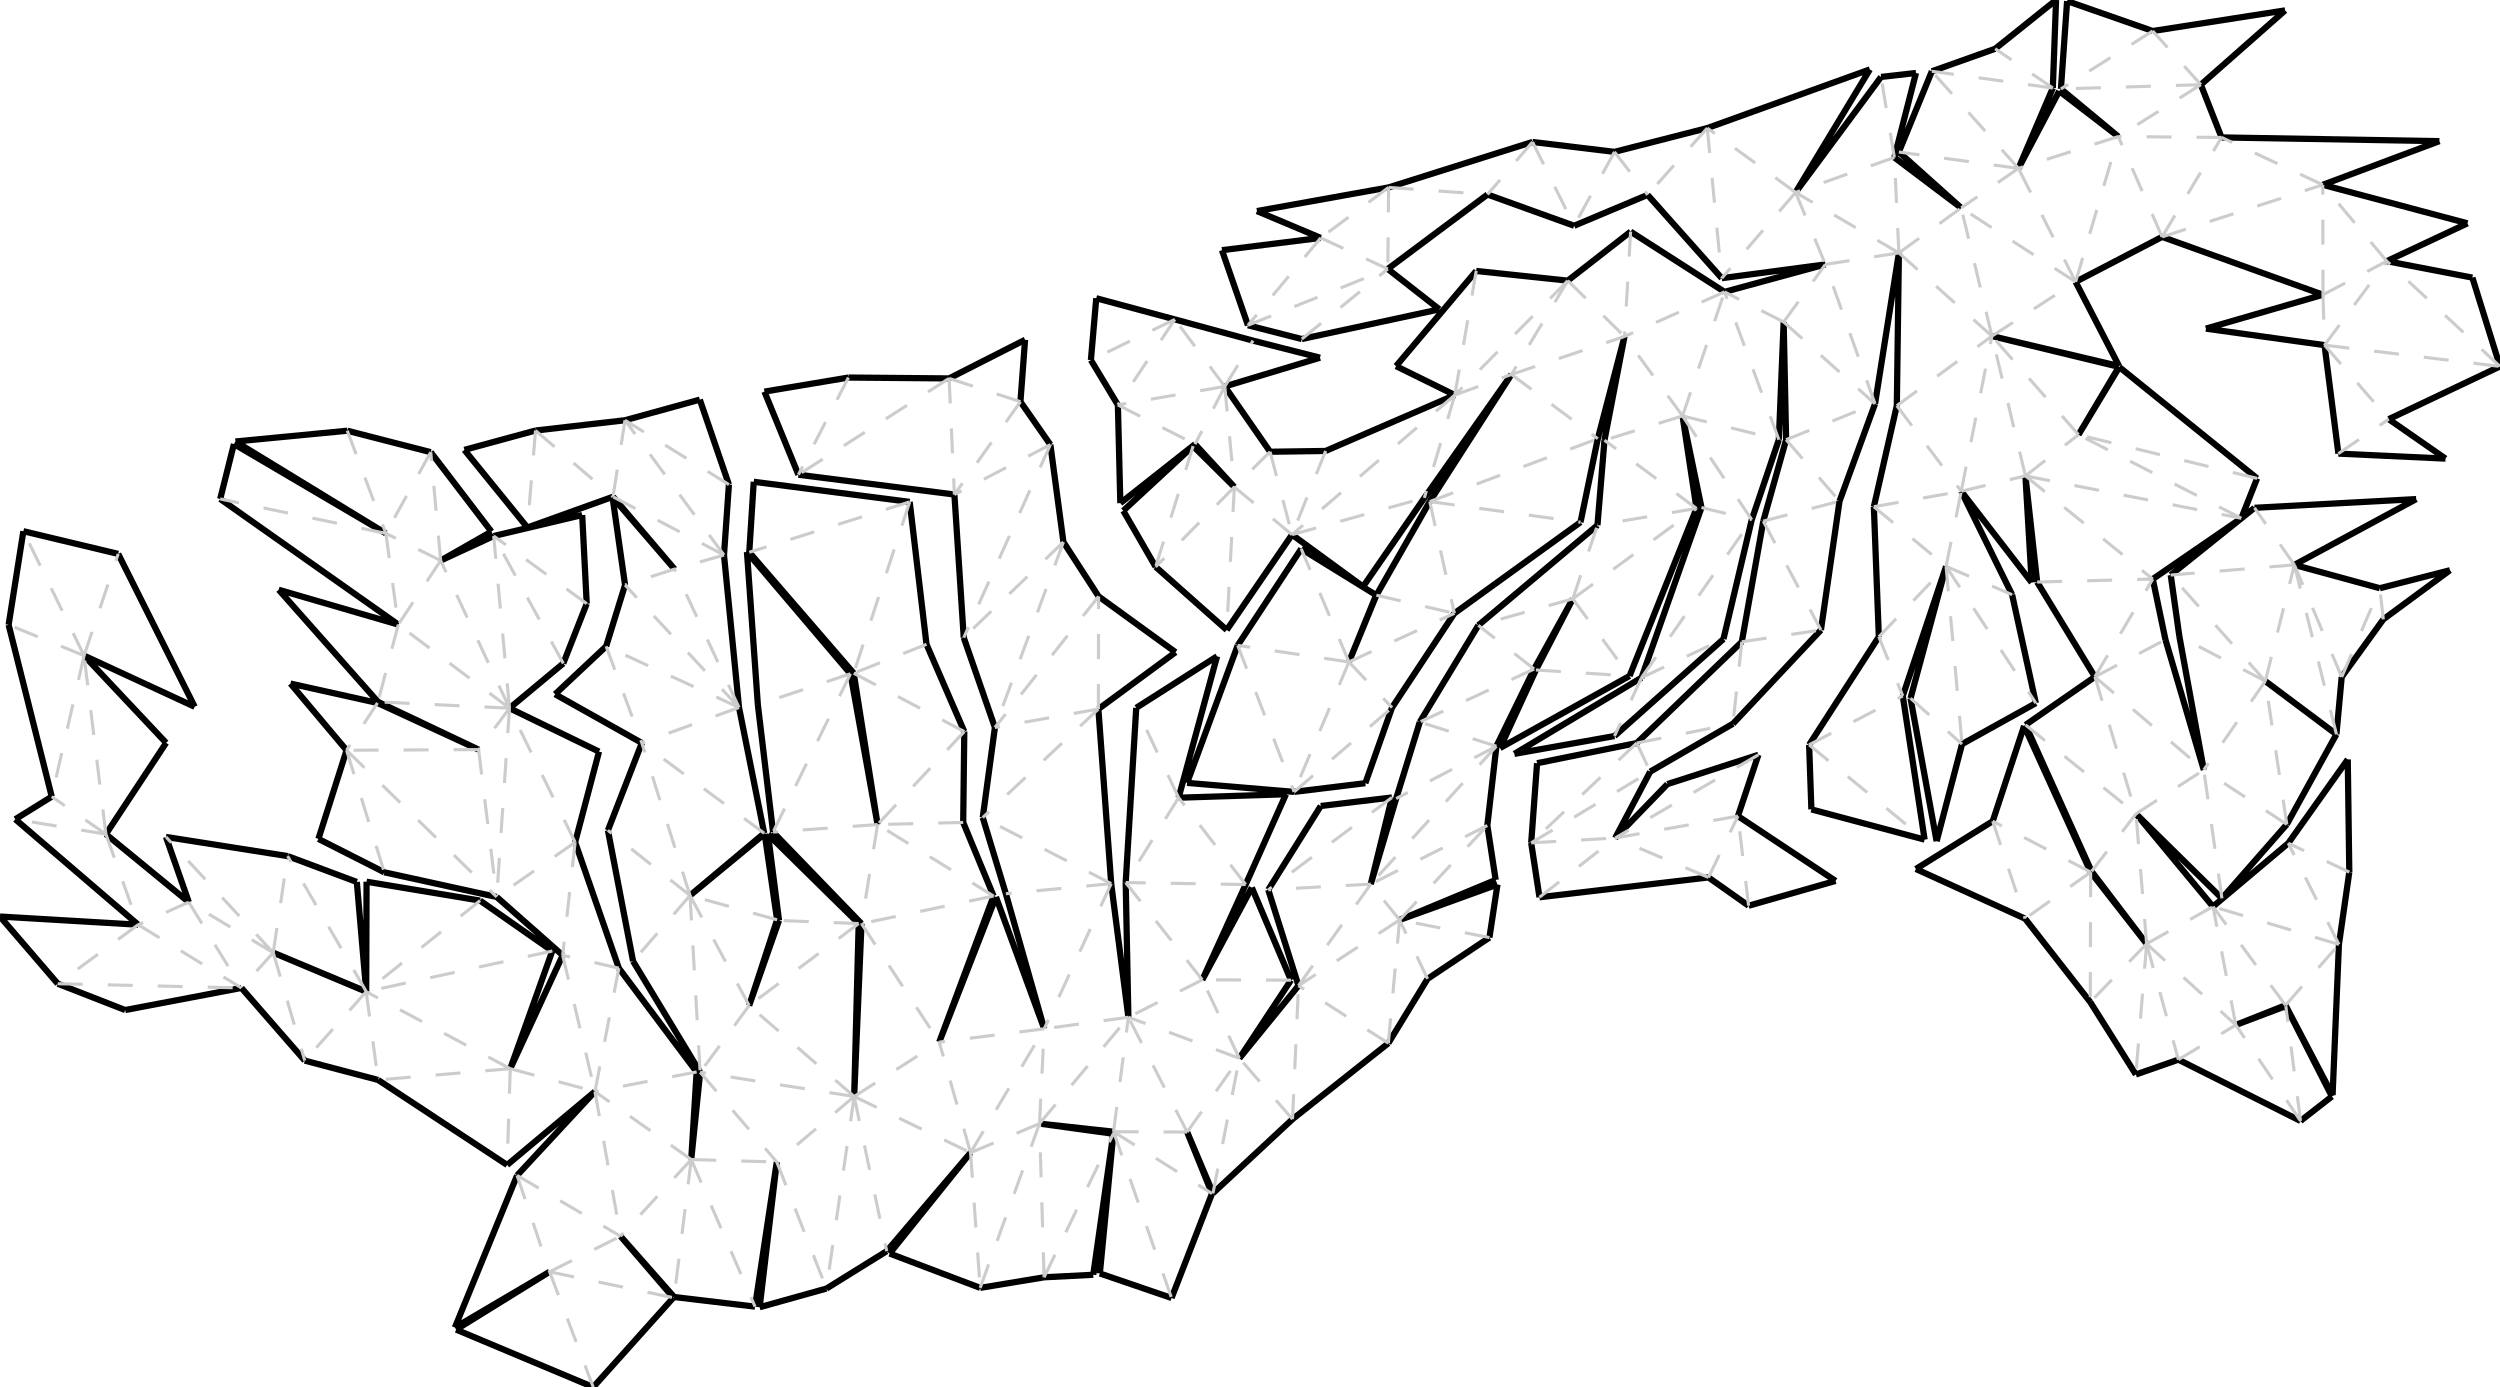 <?xml version="1.0"?>
<svg width="14086" height="7815" version="1.1" xmlns="http://www.w3.org/2000/svg" >
<path fill="none" style="stroke:black;stroke-width:35.215;" d=" M 5292.07 5871.61 L 5598.28 5048.65 M 9100.57 4721.73 L 9297.95 4347.74 M 7279.87 3012.47 L 7680.23 3305.18 M 7680.23 3305.18 L 8025.34 2805.46 M 6954.88 2743.83 L 6722.42 2513.28 M 2870.7 3990.23 L 3173.77 3737.87 M 3173.77 3737.87 L 3305.83 3401.29 M 10965 3191.25 L 10764.6 3934.24 M 6774.24 5520.71 L 7018.63 4983.82 M 11935.5 769.497 L 11602.4 513.174 M 11602.4 513.174 L 11372.8 948.646 M 3352.08 6150.14 L 2913.46 6622.82 M 7334.59 1910.27 L 8109.98 1742.93 M 8109.98 1742.93 L 7819.39 1515.39 M 12273.9 5970.38 L 12962 6315.84 M 6722.42 2513.28 L 6329.05 2877.8 M 6329.05 2877.8 L 6511.42 3193.79 M 4854.01 5204.2 L 4812.71 6178 M 11223.4 1893.74 L 11939.8 2062.52 M 11939.8 2062.52 L 11694.8 1588.13 M 7819.39 1515.39 L 8381.11 1095.96 M 7865.95 2062.84 L 8197.1 2225.81 M 8317.57 1526.65 L 7865.95 2062.84 M 2971.7 2972.25 L 3453.93 2798.9 M 5522.66 7256.39 L 5882.83 7196.85 M 9870.03 2928.55 L 10022.7 2477.16 M 11566.4 496.026 L 11584.7 0 M 11584.7 0 L 11241.6 274.677 M 7824.14 1055.93 L 7082.18 1189.25 M 7082.18 1189.25 L 7441.3 1340.35 M 10063.7 2477.56 L 9935.09 2936.38 M 6298.63 2281.58 L 6312.37 2834.91 M 6312.37 2834.91 L 6733.4 2502.72 M 6857.45 3697.99 L 6402.04 3988.19 M 6640.76 4494.59 L 6857.45 3697.99 M 2798.75 5053.83 L 3170.4 5382.37 M 11241.6 274.677 L 10884.8 401.737 M 9187.61 1305.13 L 8833.55 1581.28 M 11372.8 948.646 L 11566.4 496.026 M 9701.11 1567.48 L 10285 1489.75 M 9002.67 2471.92 L 9152.97 1895.89 M 3017.24 2425.77 L 2616.51 2534.93 M 2616.51 2534.93 L 2971.7 2972.25 M 10558 2855.16 L 10586.1 3588.02 M 12129.5 3262.73 L 12628.5 2920.09 M 3425.26 4678.53 L 3567.04 5416.03 M 8627.35 4748.92 L 8674.05 5055.56 M 10687.4 2285.82 L 10558 2855.16 M 9480.02 2343.52 L 9586.81 2859.63 M 5991.74 3053.88 L 5918.2 2505.28 M 11054.9 4192.63 L 11470.8 3961.75 M 11711.1 2449.4 L 11938.8 2066.87 M 11938.8 2066.87 L 11223.4 1893.74 M 3943 2251.82 L 3521.41 2367.85 M 4106.99 2730.33 L 3943 2251.82 M 11404.7 4089.79 L 11227.7 4627.03 M 11779.5 4913.84 L 11404.7 4089.79 M 2696.58 4223.63 L 2126.82 3960.61 M 9619.49 721.691 L 9096.59 855.68 M 2063.64 5586.86 L 2010.41 4969.34 M 2010.41 4969.34 L 1620.57 4823.65 M 10564.7 2275.32 L 10699.2 1424.98 M 11470.8 3961.75 L 11337.1 3350.8 M 4389.24 5186.25 L 4221.01 5665.73 M 7441.3 1340.35 L 6884.96 1409.61 M 6884.96 1409.61 L 7031.42 1832.83 M 10598.7 433.557 L 10117 1084.15 M 9297.95 4347.74 L 9764.05 4077.99 M 291.581 4488.53 L 86.254 4615.99 M 4079.22 3127.42 L 4106.99 2730.33 M 5220.24 3630.37 L 5125.55 2827.82 M 13087.5 1041.33 L 13744.7 795.182 M 13744.7 795.182 L 12517 774.32 M 9558.74 2864.65 L 9480.02 2343.52 M 6619.58 1799.68 L 6176.75 1680.36 M 6176.75 1680.36 L 6146.58 2028.84 M 6146.58 2028.84 L 6298.63 2281.58 M 9000.66 2959.22 L 8329.48 3523.36 M 2781.68 3020.15 L 2482.88 3158.31 M 6342.58 4972.66 L 6357.8 5731.55 M 3170.4 5382.37 L 2875 6021.43 M 1360.28 5566.35 L 1717.2 5975.89 M 5537.14 4606.38 L 5667.35 5035.6 M 2244.09 3519.16 L 1570.25 3322.93 M 1570.25 3322.93 L 2129.7 3954.46 M 596.717 4700.02 L 935.976 4185.54 M 935.976 4185.54 L 473.731 3694.02 M 3521.41 2367.85 L 3017.24 2425.77 M 6601.06 7313.33 L 6829.02 6725.03 M 7885.94 5183.33 L 8427.22 4957.87 M 8427.22 4957.87 L 8380.27 4651.27 M 9221.97 4186.64 L 8660.44 4300.3 M 8660.44 4300.3 L 8627.35 4748.92 M 13175.4 2555.82 L 13779 2583.99 M 13779 2583.99 L 13459 2361.82 M 3616.45 4186.12 L 3425.26 4678.53 M 4355.79 4688.41 L 4854.01 5204.2 M 10259.8 3549.73 L 10364.6 2823.83 M 8674.05 5055.56 L 9626.31 4943.79 M 10721 3921.08 L 10965 3191.25 M 12702.8 2861.19 L 12230.7 3240.08 M 11412 2681.27 L 11478.1 3279.43 M 5918.2 2505.28 L 5749.55 2263.31 M 13088.6 1660.61 L 12429 1851.63 M 12429 1851.63 L 13097.3 1944.52 M 6272.69 6388.19 L 5857.01 6330.85 M 7469.1 2540.87 L 7156.24 2545.37 M 6357.8 5731.55 L 6260.97 4978.71 M 7843.2 3986.97 L 8194.51 3455.81 M 14086 2064.6 L 13930.3 1564.21 M 13930.3 1564.21 L 13448.1 1471.45 M 11941 2068.21 L 11711.1 2449.4 M 12717.4 2695.38 L 11941 2068.21 M 13194.1 3814.25 L 13428.5 3489.75 M 13138.9 6177.88 L 12879.2 5668.76 M 12962 6315.84 L 13138.9 6177.88 M 10586.1 3588.02 L 10193.3 4196.72 M 11646.9 6.019 L 11612 501.153 M 12129.2 174.736 L 11646.9 6.019 M 4307.04 2206.53 L 4498.54 2674.71 M 4780.45 2127.29 L 4307.04 2206.53 M 12893 4750.93 L 12468.8 5108.06 M 6973.66 3636.33 L 6688.53 4411.07 M 6688.53 4411.07 L 7291.69 4461.76 M 8437.3 4983.79 L 7885.94 5183.33 M 8391.99 5282.49 L 8437.3 4983.79 M 7282.52 6305.79 L 7822.51 5877.81 M 12417.1 4338.02 L 12201 3604.22 M 3415.19 3641.62 L 3127.64 3911.53 M 3127.64 3911.53 L 3616.45 4186.12 M 3925.11 6039.7 L 3486.81 5455.12 M 3894.71 6533.24 L 3925.11 6039.7 M 9248.98 3818.37 L 8532.61 4247.58 M 8532.61 4247.58 L 9096.67 4147.18 M 3096.6 7165.74 L 2570.05 7491.52 M 2570.05 7491.52 L 3342.5 7815.68 M 2562.99 7479.81 L 3096.6 7165.74 M 2913.46 6622.82 L 2562.99 7479.81 M 6159.78 7182.47 L 6272.69 6388.19 M 5882.83 7196.85 L 6159.78 7182.47 M 11447.4 3282.02 L 11412 2681.27 M 11050.3 2767.9 L 11447.4 3282.02 M 10206.1 4560.39 L 10844.1 4730.7 M 10193.3 4196.72 L 10206.1 4560.39 M 2426.9 2547.68 L 1956.67 2426.89 M 7866.45 4499.62 L 7723.52 4981.43 M 10699.2 1424.98 L 10687.4 2285.82 M 7822.51 5877.81 L 8043.49 5515.27 M 1717.2 5975.89 L 2130.22 6084.79 M 12763.8 3837.43 L 13164.4 4137.02 M 4270.03 3970.89 L 4355.79 4688.41 M 473.731 3694.02 L 1096.99 3982.17 M 1096.99 3982.17 L 666.012 3120.88 M 4327.1 4700.6 L 4389.24 5186.25 M 4838.17 5203.66 L 4327.1 4700.6 M 4812.71 6178 L 4838.17 5203.66 M 4498.54 2674.71 L 5377.45 2786.27 M 1063.92 5083.25 L 596.717 4700.02 M 12597.5 5774.98 L 12877.4 5664.07 M 3793.86 7311.75 L 3496.31 6965.23 M 3342.5 7815.68 L 3793.86 7311.75 M 5468.63 6494.79 L 5012.48 7062.89 M 5012.48 7062.89 L 5522.66 7256.39 M 12628.5 2920.09 L 12717.4 2695.38 M 9907.45 4252.97 L 9394.84 4418.04 M 9394.84 4418.04 L 9100.57 4721.73 M 9792.28 4598.16 L 9907.45 4252.97 M 86.254 4615.99 L 778.583 5210.14 M 8634.73 799.884 L 7824.14 1055.93 M 9814.08 3616.23 L 9221.97 4186.64 M 6274.14 6376.52 L 6196.93 7175.06 M 6196.93 7175.06 L 6601.06 7313.33 M 8516.1 2109.8 L 8055.94 2826.07 M 7060.01 1919.26 L 6619.58 1799.68 M 7156.24 2545.37 L 6900.85 2177.48 M 2063.29 5587.69 L 1539.54 5367.57 M 13228.2 4278.82 L 12893 4750.93 M 13236.9 4914.11 L 13228.2 4278.82 M 12468.8 5108.06 L 12035.1 4585.32 M 11784.8 4909.79 L 12094.9 5317.82 M 3800.64 3206.5 L 3451.26 2801.18 M 3451.26 2801.18 L 3521.82 3296.15 M 10844.1 4730.7 L 10721 3921.08 M 13178.4 5321.39 L 13236.9 4914.11 M 10285 1489.75 L 9716.66 1644.54 M 12279.4 3585.58 L 12417.1 4338.02 M 12034.3 6054.27 L 12273.9 5970.38 M 11777.4 5646.18 L 12034.3 6054.27 M 9586.81 2859.63 L 9248.98 3818.37 M 8869.22 1271.97 L 9283.16 1098 M 7245.72 4475.13 L 6640.76 4494.59 M 7018.63 4983.82 L 7245.72 4475.13 M 6829.02 6725.03 L 6688.85 6378.39 M 9764.05 4077.99 L 10259.8 3549.73 M 8025.34 2805.46 L 8516.1 2109.8 M 12519.2 5061.77 L 12884.8 4644.88 M 2130.22 6084.79 L 2857.44 6563.83 M 778.583 5210.14 L 0 5164.14 M 0 5164.14 L 325.351 5542.62 M 10794.8 4896.12 L 11410.3 5176.12 M 11227.7 4627.03 L 10794.8 4896.12 M 10673.6 887.215 L 10795.4 411.2 M 10795.4 411.2 L 10598.7 433.557 M 8431.41 4204.35 L 8643.83 3769.52 M 1620.57 4823.65 L 935.179 4715.59 M 5605.73 4098.89 L 5537.14 4606.38 M 3798.33 7307.86 L 4254.06 7362.04 M 4163.86 3986.14 L 4079.22 3127.42 M 7723.52 4981.43 L 7842.9 4493.25 M 3486.81 5455.12 L 3240.47 4745.67 M 7145.96 5013.47 L 7316.22 5553.76 M 48.602 3520.48 L 291.581 4488.53 M 12877.4 5664.07 L 13142.7 6170.28 M 13142.7 6170.28 L 13178.4 5321.39 M 12230.7 3240.08 L 12279.4 3585.58 M 12517 774.32 L 12400.5 477.202 M 4791.77 3796.31 L 4208.64 3110.2 M 4208.64 3110.2 L 4270.03 3970.89 M 10364.6 2823.83 L 10564.7 2275.32 M 2065.35 4967.89 L 2063.29 5587.69 M 2705.1 5074.28 L 2065.35 4967.89 M 6911.94 3549.59 L 7279.87 3012.47 M 8643.83 3769.52 L 8861.76 3374.26 M 8451.82 4214.64 L 9181.57 3808.61 M 8654.02 3774.97 L 8451.82 4214.64 M 10911.7 4739.85 L 11054.9 4192.63 M 10764.6 3934.24 L 10911.7 4739.85 M 3453.93 2798.9 L 3800.64 3206.5 M 9852.28 5103.34 L 10342.4 4963.32 M 10342.4 4963.32 L 9792.28 4598.16 M 2857.44 6563.83 L 3352.08 6150.14 M 9181.57 3808.61 L 9558.74 2864.65 M 10698.8 856.524 L 11050.2 1171.31 M 935.179 4715.59 L 1063.92 5083.25 M 3375.16 4234.9 L 2870.7 3990.23 M 3240.47 4745.67 L 3375.16 4234.9 M 10049.8 1814.07 L 10063.7 2477.56 M 5667.35 5035.6 L 5883.55 5796.87 M 8194.51 3455.81 L 8905.2 2942.34 M 8905.2 2942.34 L 9002.67 2471.92 M 12182.2 1334.75 L 13088.6 1660.61 M 7053.23 5000.95 L 6774.24 5520.71 M 7273.91 5522.69 L 7053.23 5000.95 M 4246.87 2714.48 L 4221.57 3111.74 M 5125.55 2827.82 L 4246.87 2714.48 M 4996.19 7049.42 L 5468.63 6494.79 M 7031.42 1832.83 L 7334.59 1910.27 M 11694.8 1588.13 L 12182.2 1334.75 M 2768.92 2995.36 L 2426.9 2547.68 M 2482.88 3158.31 L 2768.92 2995.36 M 6402.04 3988.19 L 6342.58 4972.66 M 5427.05 4634.08 L 5433.24 4122.02 M 3521.82 3296.15 L 3415.19 3641.62 M 1318.13 2501.67 L 1240.74 2811.25 M 2174.15 3005.27 L 1318.13 2501.67 M 12927.5 3182.73 L 13613.8 2812.12 M 13613.8 2812.12 L 12702.8 2861.19 M 12035.1 4585.32 L 12519.2 5061.77 M 7753.61 3353.02 L 7331.6 3092.5 M 7600.45 3729.8 L 7753.61 3353.02 M 12884.8 4644.88 L 13164 4137.64 M 13164 4137.64 L 12763.8 3837.43 M 4308.5 4698.01 L 3887.86 5045.49 M 4378.44 5182.6 L 4308.5 4698.01 M 2129.7 3954.46 L 2696.58 4223.63 M 8055.94 2826.07 L 7755.13 3353.65 M 9283.16 1098 L 9701.11 1567.48 M 1794.08 4726.67 L 2165.3 4914.81 M 1952.76 4227.21 L 1794.08 4726.67 M 13428.5 3489.75 L 13804.2 3212.94 M 13804.2 3212.94 L 13409 3314.23 M 8043.49 5515.27 L 8391.99 5282.49 M 5377.45 2786.27 L 5430.15 3592.67 M 1636.64 3851.5 L 1952.76 4227.21 M 2126.82 3960.61 L 1636.64 3851.5 M 6688.85 6378.39 L 6834.49 6722.77 M 3280.31 2901.97 L 2781.68 3020.15 M 3305.83 3401.29 L 3280.31 2901.97 M 7999.68 4068.14 L 7866.45 4499.62 M 13459 2361.82 L 14086 2064.6 M 12400.5 477.202 L 12875.4 58.514 M 12875.4 58.514 L 12129.2 174.736 M 4254.06 7362.04 L 4376.76 6547.15 M 4305.74 4694.7 L 4163.86 3986.14 M 3887.86 5045.49 L 4305.74 4694.7 M 8329.48 3523.36 L 7999.68 4068.14 M 2165.3 4914.81 L 2798.75 5053.83 M 11803.5 3813.51 L 11412.6 4084.52 M 11412.6 4084.52 L 11784.8 4909.79 M 325.351 5542.62 L 705.451 5691.01 M 705.451 5691.01 L 1360.28 5566.35 M 13097.3 1944.52 L 13175.4 2555.82 M 7692.88 4412.8 L 7843.2 3986.97 M 7291.69 4461.76 L 7692.88 4412.8 M 12879.2 5668.76 L 12597.5 5774.98 M 13448.1 1471.45 L 13902.8 1258.24 M 13902.8 1258.24 L 13087.5 1041.33 M 6189.8 3360.27 L 5991.74 3053.88 M 5857.01 6330.85 L 6274.14 6376.52 M 131.688 2993.02 L 48.602 3520.48 M 8197.1 2225.81 L 7469.1 2540.87 M 3567.04 5416.03 L 3944.98 6041.33 M 7755.13 3353.65 L 7600.45 3729.8 M 8833.55 1581.28 L 8317.57 1526.65 M 4221.57 3111.74 L 4810.12 3793.21 M 6733.4 2502.72 L 6954.88 2743.83 M 5598.28 5048.65 L 5427.05 4634.08 M 6983.17 5962.88 L 7273.91 5522.69 M 9716.66 1644.54 L 9187.61 1305.13 M 11410.3 5176.12 L 11777.4 5646.18 M 5433.24 4122.02 L 5220.24 3630.37 M 4810.12 3793.21 L 4944.71 4645.8 M 11478.1 3279.43 L 11803.5 3813.51 M 9935.09 2936.38 L 9814.08 3616.23 M 3944.98 6041.33 L 3894.71 6533.24 M 10022.7 2477.16 L 10049.8 1814.07 M 11337.1 3350.8 L 11050.3 2767.9 M 9152.97 1895.89 L 9040.3 2480.45 M 7331.6 3092.5 L 6973.66 3636.33 M 2875 6021.43 L 3111.72 5358.39 M 11050.2 1171.31 L 10673.6 887.215 M 5749.55 2263.31 L 5775.65 1914.5 M 5775.65 1914.5 L 5347.59 2132.14 M 8381.11 1095.96 L 8869.22 1271.97 M 1956.67 2426.89 L 1326.54 2487.64 M 1326.54 2487.64 L 2174.15 3005.27 M 12094.9 5317.82 L 11779.5 4913.84 M 4280.05 7365.53 L 4656.57 7260.26 M 4376.76 6547.15 L 4280.05 7365.53 M 4221.01 5665.73 L 4378.44 5182.6 M 1240.74 2811.25 L 2244.09 3519.16 M 6834.49 6722.77 L 7282.52 6305.79 M 4944.71 4645.8 L 4791.77 3796.31 M 9626.31 4943.79 L 9852.28 5103.34 M 13409 3314.23 L 12927.5 3182.73 M 12201 3604.22 L 12129.5 3262.73 M 7842.9 4493.25 L 7441.6 4541.31 M 7441.6 4541.31 L 7145.96 5013.47 M 9710.72 3600.46 L 9870.03 2928.55 M 7316.22 5553.76 L 6983.17 5962.88 M 3496.31 6965.23 L 3798.33 7307.86 M 11612 501.153 L 11935.5 769.497 M 5430.15 3592.67 L 5605.73 4098.89 M 4656.57 7260.26 L 4996.19 7049.42 M 13164.4 4137.02 L 13194.1 3814.25 M 10884.8 401.737 L 10698.8 856.524 M 3111.72 5358.39 L 2705.1 5074.28 M 8380.27 4651.27 L 8431.41 4204.35 M 6900.85 2177.48 L 7437.56 2015.43 M 7437.56 2015.43 L 7060.01 1919.26 M 9040.3 2480.45 L 9000.66 2959.22 M 9096.67 4147.18 L 9710.72 3600.46 M 6511.42 3193.79 L 6911.94 3549.59 M 6188.68 3995.1 L 6623.47 3674.82 M 6623.47 3674.82 L 6189.8 3360.27 M 9096.59 855.68 L 8634.73 799.884 M 1539.54 5367.57 L 2063.64 5586.86 M 8861.76 3374.26 L 8654.02 3774.97 M 5883.55 5796.87 L 5611.55 5053.71 M 5611.55 5053.71 L 5292.07 5871.61 M 666.012 3120.88 L 131.688 2993.02 M 6260.97 4978.71 L 6188.68 3995.1 M 10535.6 391.232 L 9619.49 721.691 M 10117 1084.15 L 10535.6 391.232 M 5347.59 2132.14 L 4780.45 2127.29" />
<path fill="none" style="stroke:#cccccc;stroke-width:17.608;stroke-dasharray:140.86, 140.86;" d=" M 4854.01 5204.2 L 5292.07 5871.61 M 4812.71 6178 L 5292.07 5871.61 M 5598.28 5048.65 L 4854.01 5204.2 M 5598.28 5048.65 L 4944.71 4645.8 M 5427.05 4634.08 L 4944.71 4645.8 M 5433.24 4122.02 L 4944.71 4645.8 M 5468.63 6494.79 L 5292.07 5871.61 M 5883.55 5796.87 L 5292.07 5871.61 M 5468.63 6494.79 L 5883.55 5796.87 M 5857.01 6330.85 L 5883.55 5796.87 M 5857.01 6330.85 L 6357.8 5731.55 M 6274.14 6376.52 L 6357.8 5731.55 M 6688.85 6378.39 L 6357.8 5731.55 M 6688.85 6378.39 L 6983.17 5962.88 M 6834.49 6722.77 L 6983.17 5962.88 M 4944.71 4645.8 L 4854.01 5204.2 M 5433.24 4122.02 L 4810.12 3793.21 M 5220.24 3630.37 L 4810.12 3793.21 M 5125.55 2827.82 L 4810.12 3793.21 M 6357.8 5731.55 L 5883.55 5796.87 M 5125.55 2827.82 L 4221.57 3111.74 M 4812.71 6178 L 5468.63 6494.79 M 6274.14 6376.52 L 6688.85 6378.39 M 6274.14 6376.52 L 6829.02 6725.03 M 6260.97 4978.71 L 5883.55 5796.87 M 6260.97 4978.71 L 5667.35 5035.6 M 6260.97 4978.71 L 5537.14 4606.38 M 6188.68 3995.1 L 5537.14 4606.38 M 6188.68 3995.1 L 5605.73 4098.89 M 6189.8 3360.27 L 5605.73 4098.89 M 5991.74 3053.88 L 5605.73 4098.89 M 5991.74 3053.88 L 5430.15 3592.67 M 5918.2 2505.28 L 5430.15 3592.67 M 5918.2 2505.28 L 5377.45 2786.27 M 5749.55 2263.31 L 5377.45 2786.27 M 5347.59 2132.14 L 5377.45 2786.27 M 5749.55 2263.31 L 5347.59 2132.14 M 4944.71 4645.8 L 4355.79 4688.41 M 4791.77 3796.31 L 4355.79 4688.41 M 4791.77 3796.31 L 4270.03 3970.89 M 7282.52 6305.79 L 6983.17 5962.88 M 7282.52 6305.79 L 7316.22 5553.76 M 7822.51 5877.81 L 7316.22 5553.76 M 7885.94 5183.33 L 7316.22 5553.76 M 7885.94 5183.33 L 7723.52 4981.43 M 7885.94 5183.33 L 8380.27 4651.27 M 7723.52 4981.43 L 7316.22 5553.76 M 7822.51 5877.81 L 7885.94 5183.33 M 8380.27 4651.27 L 7723.52 4981.43 M 8043.49 5515.27 L 7885.94 5183.33 M 8391.99 5282.49 L 7885.94 5183.33 M 7723.52 4981.43 L 7145.96 5013.47 M 7842.9 4493.25 L 7145.96 5013.47 M 5468.63 6494.79 L 5857.01 6330.85 M 4812.71 6178 L 4996.19 7049.42 M 5347.59 2132.14 L 4498.54 2674.71 M 4780.45 2127.29 L 4498.54 2674.71 M 5522.66 7256.39 L 5857.01 6330.85 M 5882.83 7196.85 L 5857.01 6330.85 M 5882.83 7196.85 L 6272.69 6388.19 M 5468.63 6494.79 L 5522.66 7256.39 M 6983.17 5962.88 L 6357.8 5731.55 M 6774.24 5520.71 L 6357.8 5731.55 M 6983.17 5962.88 L 6774.24 5520.71 M 6774.24 5520.71 L 6342.58 4972.66 M 7273.91 5522.69 L 6774.24 5520.71 M 7018.63 4983.82 L 6342.58 4972.66 M 6640.76 4494.59 L 6342.58 4972.66 M 7018.63 4983.82 L 6640.76 4494.59 M 6640.76 4494.59 L 6402.04 3988.19 M 8431.41 4204.35 L 7723.52 4981.43 M 8431.41 4204.35 L 7866.45 4499.62 M 4812.71 6178 L 4656.57 7260.26 M 4376.76 6547.15 L 4656.57 7260.26 M 4812.71 6178 L 4376.76 6547.15 M 3944.98 6041.33 L 4376.76 6547.15 M 4812.71 6178 L 3944.98 6041.33 M 4221.01 5665.73 L 3944.98 6041.33 M 3887.86 5045.49 L 3944.98 6041.33 M 3887.86 5045.49 L 3567.04 5416.03 M 3887.86 5045.49 L 3425.26 4678.53 M 3887.86 5045.49 L 3616.45 4186.12 M 4305.74 4694.7 L 3616.45 4186.12 M 4163.86 3986.14 L 3616.45 4186.12 M 4163.86 3986.14 L 3415.19 3641.62 M 3894.71 6533.24 L 4376.76 6547.15 M 3894.71 6533.24 L 4254.06 7362.04 M 3894.71 6533.24 L 3798.33 7307.86 M 3894.71 6533.24 L 3496.31 6965.23 M 3352.08 6150.14 L 3496.31 6965.23 M 3894.71 6533.24 L 3352.08 6150.14 M 3925.11 6039.7 L 3352.08 6150.14 M 3486.81 5455.12 L 3352.08 6150.14 M 3170.4 5382.37 L 3352.08 6150.14 M 3486.81 5455.12 L 3170.4 5382.37 M 3240.47 4745.67 L 3170.4 5382.37 M 3240.47 4745.67 L 2798.75 5053.83 M 2870.7 3990.23 L 2798.75 5053.83 M 2870.7 3990.23 L 2696.58 4223.63 M 2870.7 3990.23 L 2129.7 3954.46 M 2870.7 3990.23 L 2244.09 3519.16 M 2870.7 3990.23 L 2482.88 3158.31 M 2870.7 3990.23 L 2781.68 3020.15 M 2482.88 3158.31 L 2244.09 3519.16 M 2482.88 3158.31 L 2174.15 3005.27 M 2426.9 2547.68 L 2174.15 3005.27 M 2913.46 6622.82 L 3496.31 6965.23 M 2913.46 6622.82 L 3096.6 7165.74 M 3096.6 7165.74 L 3496.31 6965.23 M 2875 6021.43 L 3352.08 6150.14 M 4221.01 5665.73 L 3887.86 5045.49 M 4378.44 5182.6 L 3887.86 5045.49 M 3415.19 3641.62 L 3616.45 4186.12 M 2482.88 3158.31 L 2426.9 2547.68 M 4812.71 6178 L 4221.01 5665.73 M 4838.17 5203.66 L 4221.01 5665.73 M 4838.17 5203.66 L 4389.24 5186.25 M 2875 6021.43 L 2857.44 6563.83 M 2875 6021.43 L 2130.22 6084.79 M 2063.29 5587.69 L 2130.22 6084.79 M 2063.29 5587.69 L 1717.2 5975.89 M 1539.54 5367.57 L 1717.2 5975.89 M 1539.54 5367.57 L 1360.28 5566.35 M 1539.54 5367.57 L 1063.92 5083.25 M 2875 6021.43 L 2063.29 5587.69 M 3111.72 5358.39 L 2063.29 5587.69 M 2705.1 5074.28 L 2063.29 5587.69 M 1063.92 5083.25 L 1360.28 5566.35 M 1063.92 5083.25 L 778.583 5210.14 M 596.717 4700.02 L 778.583 5210.14 M 596.717 4700.02 L 86.254 4615.99 M 596.717 4700.02 L 291.581 4488.53 M 596.717 4700.02 L 473.731 3694.02 M 473.731 3694.02 L 291.581 4488.53 M 473.731 3694.02 L 48.602 3520.48 M 473.731 3694.02 L 131.688 2993.02 M 473.731 3694.02 L 666.012 3120.88 M 778.583 5210.14 L 1360.28 5566.35 M 3173.77 3737.87 L 2781.68 3020.15 M 3305.83 3401.29 L 2781.68 3020.15 M 1539.54 5367.57 L 935.179 4715.59 M 4163.86 3986.14 L 3521.82 3296.15 M 4163.86 3986.14 L 3800.64 3206.5 M 4079.22 3127.42 L 3800.64 3206.5 M 4079.22 3127.42 L 3453.93 2798.9 M 4079.22 3127.42 L 3521.41 2367.85 M 3521.41 2367.85 L 3453.93 2798.9 M 3017.24 2425.77 L 3453.93 2798.9 M 3017.24 2425.77 L 2971.7 2972.25 M 3800.64 3206.5 L 3521.82 3296.15 M 1539.54 5367.57 L 1620.57 4823.65 M 8431.41 4204.35 L 7999.68 4068.14 M 8643.83 3769.52 L 7999.68 4068.14 M 8643.83 3769.52 L 8329.48 3523.36 M 8861.76 3374.26 L 8329.48 3523.36 M 8861.76 3374.26 L 9000.66 2959.22 M 9558.74 2864.65 L 9000.66 2959.22 M 9558.74 2864.65 L 9040.3 2480.45 M 9480.02 2343.52 L 9040.3 2480.45 M 9480.02 2343.52 L 9152.97 1895.89 M 9716.66 1644.54 L 9152.97 1895.89 M 8861.76 3374.26 L 9558.74 2864.65 M 9480.02 2343.52 L 9716.66 1644.54 M 10022.7 2477.16 L 9716.66 1644.54 M 10049.8 1814.07 L 9716.66 1644.54 M 9480.02 2343.52 L 10022.7 2477.16 M 9480.02 2343.52 L 9870.03 2928.55 M 9586.81 2859.63 L 9870.03 2928.55 M 9187.61 1305.13 L 9152.97 1895.89 M 8833.55 1581.28 L 9152.97 1895.89 M 8833.55 1581.28 L 8516.1 2109.8 M 9248.98 3818.37 L 9870.03 2928.55 M 8861.76 3374.26 L 9181.57 3808.61 M 8654.02 3774.97 L 9181.57 3808.61 M 10049.8 1814.07 L 10285 1489.75 M 10564.7 2275.32 L 10285 1489.75 M 10049.8 1814.07 L 10564.7 2275.32 M 10063.7 2477.56 L 10564.7 2275.32 M 10063.7 2477.56 L 10364.6 2823.83 M 10699.2 1424.98 L 10285 1489.75 M 10699.2 1424.98 L 10117 1084.15 M 10673.6 887.215 L 10117 1084.15 M 10699.2 1424.98 L 10673.6 887.215 M 10673.6 887.215 L 10598.7 433.557 M 10699.2 1424.98 L 11050.2 1171.31 M 10699.2 1424.98 L 11223.4 1893.74 M 10687.4 2285.82 L 11223.4 1893.74 M 10117 1084.15 L 10285 1489.75 M 9935.09 2936.38 L 10364.6 2823.83 M 9935.09 2936.38 L 10259.8 3549.73 M 9814.08 3616.23 L 10259.8 3549.73 M 9814.08 3616.23 L 9764.05 4077.99 M 9221.97 4186.64 L 9764.05 4077.99 M 10687.4 2285.82 L 11050.3 2767.9 M 10558 2855.16 L 11050.3 2767.9 M 10965 3191.25 L 11050.3 2767.9 M 10965 3191.25 L 11337.1 3350.8 M 10558 2855.16 L 10965 3191.25 M 10586.1 3588.02 L 10965 3191.25 M 9248.98 3818.37 L 9710.72 3600.46 M 9248.98 3818.37 L 9096.67 4147.18 M 10117 1084.15 L 9701.11 1567.48 M 10117 1084.15 L 9619.49 721.691 M 9619.49 721.691 L 9701.11 1567.48 M 9619.49 721.691 L 9283.16 1098 M 9096.59 855.68 L 9283.16 1098 M 9096.59 855.68 L 8869.22 1271.97 M 8634.73 799.884 L 8869.22 1271.97 M 8634.73 799.884 L 8381.11 1095.96 M 8516.1 2109.8 L 9152.97 1895.89 M 8516.1 2109.8 L 9002.67 2471.92 M 8055.94 2826.07 L 9002.67 2471.92 M 8055.94 2826.07 L 8905.2 2942.34 M 8833.55 1581.28 L 8197.1 2225.81 M 8317.57 1526.65 L 8197.1 2225.81 M 8197.1 2225.81 L 8516.1 2109.8 M 9221.97 4186.64 L 9297.95 4347.74 M 9221.97 4186.64 L 8627.35 4748.92 M 8055.94 2826.07 L 8194.51 3455.81 M 7755.13 3353.65 L 8194.51 3455.81 M 7824.14 1055.93 L 8381.11 1095.96 M 7824.14 1055.93 L 7819.39 1515.39 M 7824.14 1055.93 L 7441.3 1340.35 M 7441.3 1340.35 L 7819.39 1515.39 M 7031.42 1832.83 L 7819.39 1515.39 M 7441.3 1340.35 L 7031.42 1832.83 M 7334.59 1910.27 L 7819.39 1515.39 M 10965 3191.25 L 11470.8 3961.75 M 7600.45 3729.8 L 8194.51 3455.81 M 7600.45 3729.8 L 7843.2 3986.97 M 7600.45 3729.8 L 7291.69 4461.76 M 7600.45 3729.8 L 6973.66 3636.33 M 7291.69 4461.76 L 7843.2 3986.97 M 7600.45 3729.8 L 7331.6 3092.5 M 11223.4 1893.74 L 11050.2 1171.31 M 11223.4 1893.74 L 11694.8 1588.13 M 11694.8 1588.13 L 11050.2 1171.31 M 11372.8 948.646 L 11050.2 1171.31 M 11372.8 948.646 L 10698.8 856.524 M 11694.8 1588.13 L 11372.8 948.646 M 11694.8 1588.13 L 11935.5 769.497 M 12182.2 1334.75 L 11935.5 769.497 M 12182.2 1334.75 L 12517 774.32 M 11935.5 769.497 L 11372.8 948.646 M 12182.2 1334.75 L 13087.5 1041.33 M 12517 774.32 L 11935.5 769.497 M 12400.5 477.202 L 11935.5 769.497 M 12400.5 477.202 L 11612 501.153 M 12129.2 174.736 L 11612 501.153 M 13087.5 1041.33 L 12517 774.32 M 11050.3 2767.9 L 11223.4 1893.74 M 11412 2681.27 L 11223.4 1893.74 M 11412 2681.27 L 11711.1 2449.4 M 12628.5 2920.09 L 11711.1 2449.4 M 11412 2681.27 L 12628.5 2920.09 M 11711.1 2449.4 L 11223.4 1893.74 M 11412 2681.27 L 12129.5 3262.73 M 11478.1 3279.43 L 12129.5 3262.73 M 8197.1 2225.81 L 8025.34 2805.46 M 8197.1 2225.81 L 7279.87 3012.47 M 13088.6 1660.61 L 13087.5 1041.33 M 13448.1 1471.45 L 13087.5 1041.33 M 6274.14 6376.52 L 6601.06 7313.33 M 13088.6 1660.61 L 13448.1 1471.45 M 13088.6 1660.61 L 13097.3 1944.52 M 13097.3 1944.52 L 13448.1 1471.45 M 13097.3 1944.52 L 14086 2064.6 M 13097.3 1944.52 L 13459 2361.82 M 13175.4 2555.82 L 13459 2361.82 M 778.583 5210.14 L 325.351 5542.62 M 3240.47 4745.67 L 2870.7 3990.23 M 7469.1 2540.87 L 7279.87 3012.47 M 7156.24 2545.37 L 7279.87 3012.47 M 7156.24 2545.37 L 6954.88 2743.83 M 6900.85 2177.48 L 6954.88 2743.83 M 6900.85 2177.48 L 6733.4 2502.72 M 6900.85 2177.48 L 6298.63 2281.58 M 6900.85 2177.48 L 6619.58 1799.68 M 6900.85 2177.48 L 7060.01 1919.26 M 6298.63 2281.58 L 6733.4 2502.72 M 2063.64 5586.86 L 1620.57 4823.65 M 11803.5 3813.51 L 12129.5 3262.73 M 11803.5 3813.51 L 12201 3604.22 M 11803.5 3813.51 L 12417.1 4338.02 M 12035.1 4585.32 L 12417.1 4338.02 M 12519.2 5061.77 L 12417.1 4338.02 M 12884.8 4644.88 L 12417.1 4338.02 M 12884.8 4644.88 L 12763.8 3837.43 M 12763.8 3837.43 L 12417.1 4338.02 M 12763.8 3837.43 L 12279.4 3585.58 M 12763.8 3837.43 L 12230.7 3240.08 M 12927.5 3182.73 L 12230.7 3240.08 M 12927.5 3182.73 L 12702.8 2861.19 M 12763.8 3837.43 L 12927.5 3182.73 M 13164.4 4137.02 L 12927.5 3182.73 M 13194.1 3814.25 L 12927.5 3182.73 M 11803.5 3813.51 L 12035.1 4585.32 M 11412.6 4084.52 L 12035.1 4585.32 M 11784.8 4909.79 L 12035.1 4585.32 M 12094.9 5317.82 L 12035.1 4585.32 M 12094.9 5317.82 L 12468.8 5108.06 M 12094.9 5317.82 L 12597.5 5774.98 M 12597.5 5774.98 L 12468.8 5108.06 M 12877.4 5664.07 L 12468.8 5108.06 M 13178.4 5321.39 L 12468.8 5108.06 M 12877.4 5664.07 L 13178.4 5321.39 M 12273.9 5970.38 L 12597.5 5774.98 M 12094.9 5317.82 L 12273.9 5970.38 M 12094.9 5317.82 L 12034.3 6054.27 M 12962 6315.84 L 12597.5 5774.98 M 12962 6315.84 L 12879.2 5668.76 M 1956.67 2426.89 L 2174.15 3005.27 M 13194.1 3814.25 L 13409 3314.23 M 13428.5 3489.75 L 13409 3314.23 M 2696.58 4223.63 L 2798.75 5053.83 M 2696.58 4223.63 L 1952.76 4227.21 M 2126.82 3960.61 L 1952.76 4227.21 M 1952.76 4227.21 L 2798.75 5053.83 M 1952.76 4227.21 L 2165.3 4914.81 M 8627.35 4748.92 L 9297.95 4347.74 M 8627.35 4748.92 L 9100.57 4721.73 M 8674.05 5055.56 L 9100.57 4721.73 M 9626.31 4943.79 L 9100.57 4721.73 M 9792.28 4598.16 L 9100.57 4721.73 M 9907.45 4252.97 L 9100.57 4721.73 M 9626.31 4943.79 L 9792.28 4598.16 M 9852.28 5103.34 L 9792.28 4598.16 M 10586.1 3588.02 L 10721 3921.08 M 10193.3 4196.72 L 10721 3921.08 M 10193.3 4196.72 L 10844.1 4730.7 M 10965 3191.25 L 11054.9 4192.63 M 10764.6 3934.24 L 11054.9 4192.63 M 11050.3 2767.9 L 11412 2681.27 M 11372.8 948.646 L 10884.8 401.737 M 14086 2064.6 L 13448.1 1471.45 M 7279.87 3012.47 L 8025.34 2805.46 M 6973.66 3636.33 L 7291.69 4461.76 M 12094.9 5317.82 L 11777.4 5646.18 M 3096.6 7165.74 L 3793.86 7311.75 M 3096.6 7165.74 L 3342.5 7815.68 M 12717.4 2695.38 L 11711.1 2449.4 M 11779.5 4913.84 L 11777.4 5646.18 M 6619.58 1799.68 L 6298.63 2281.58 M 6619.58 1799.68 L 6146.58 2028.84 M 2174.15 3005.27 L 2244.09 3519.16 M 2174.15 3005.27 L 1240.74 2811.25 M 6954.88 2743.83 L 7279.87 3012.47 M 6954.88 2743.83 L 6911.94 3549.59 M 6954.88 2743.83 L 6511.42 3193.79 M 6722.42 2513.28 L 6511.42 3193.79 M 13178.4 5321.39 L 12893 4750.93 M 13236.9 4914.11 L 12893 4750.93 M 11779.5 4913.84 L 11410.3 5176.12 M 11779.5 4913.84 L 11227.7 4627.03 M 325.351 5542.62 L 1360.28 5566.35 M 11227.7 4627.03 L 11410.3 5176.12 M 12400.5 477.202 L 12129.2 174.736 M 2244.09 3519.16 L 2129.7 3954.46 M 6188.68 3995.1 L 6189.8 3360.27 M 4106.99 2730.33 L 3521.41 2367.85 M 11566.4 496.026 L 10884.8 401.737 M 11566.4 496.026 L 11241.6 274.677" />
</svg>
